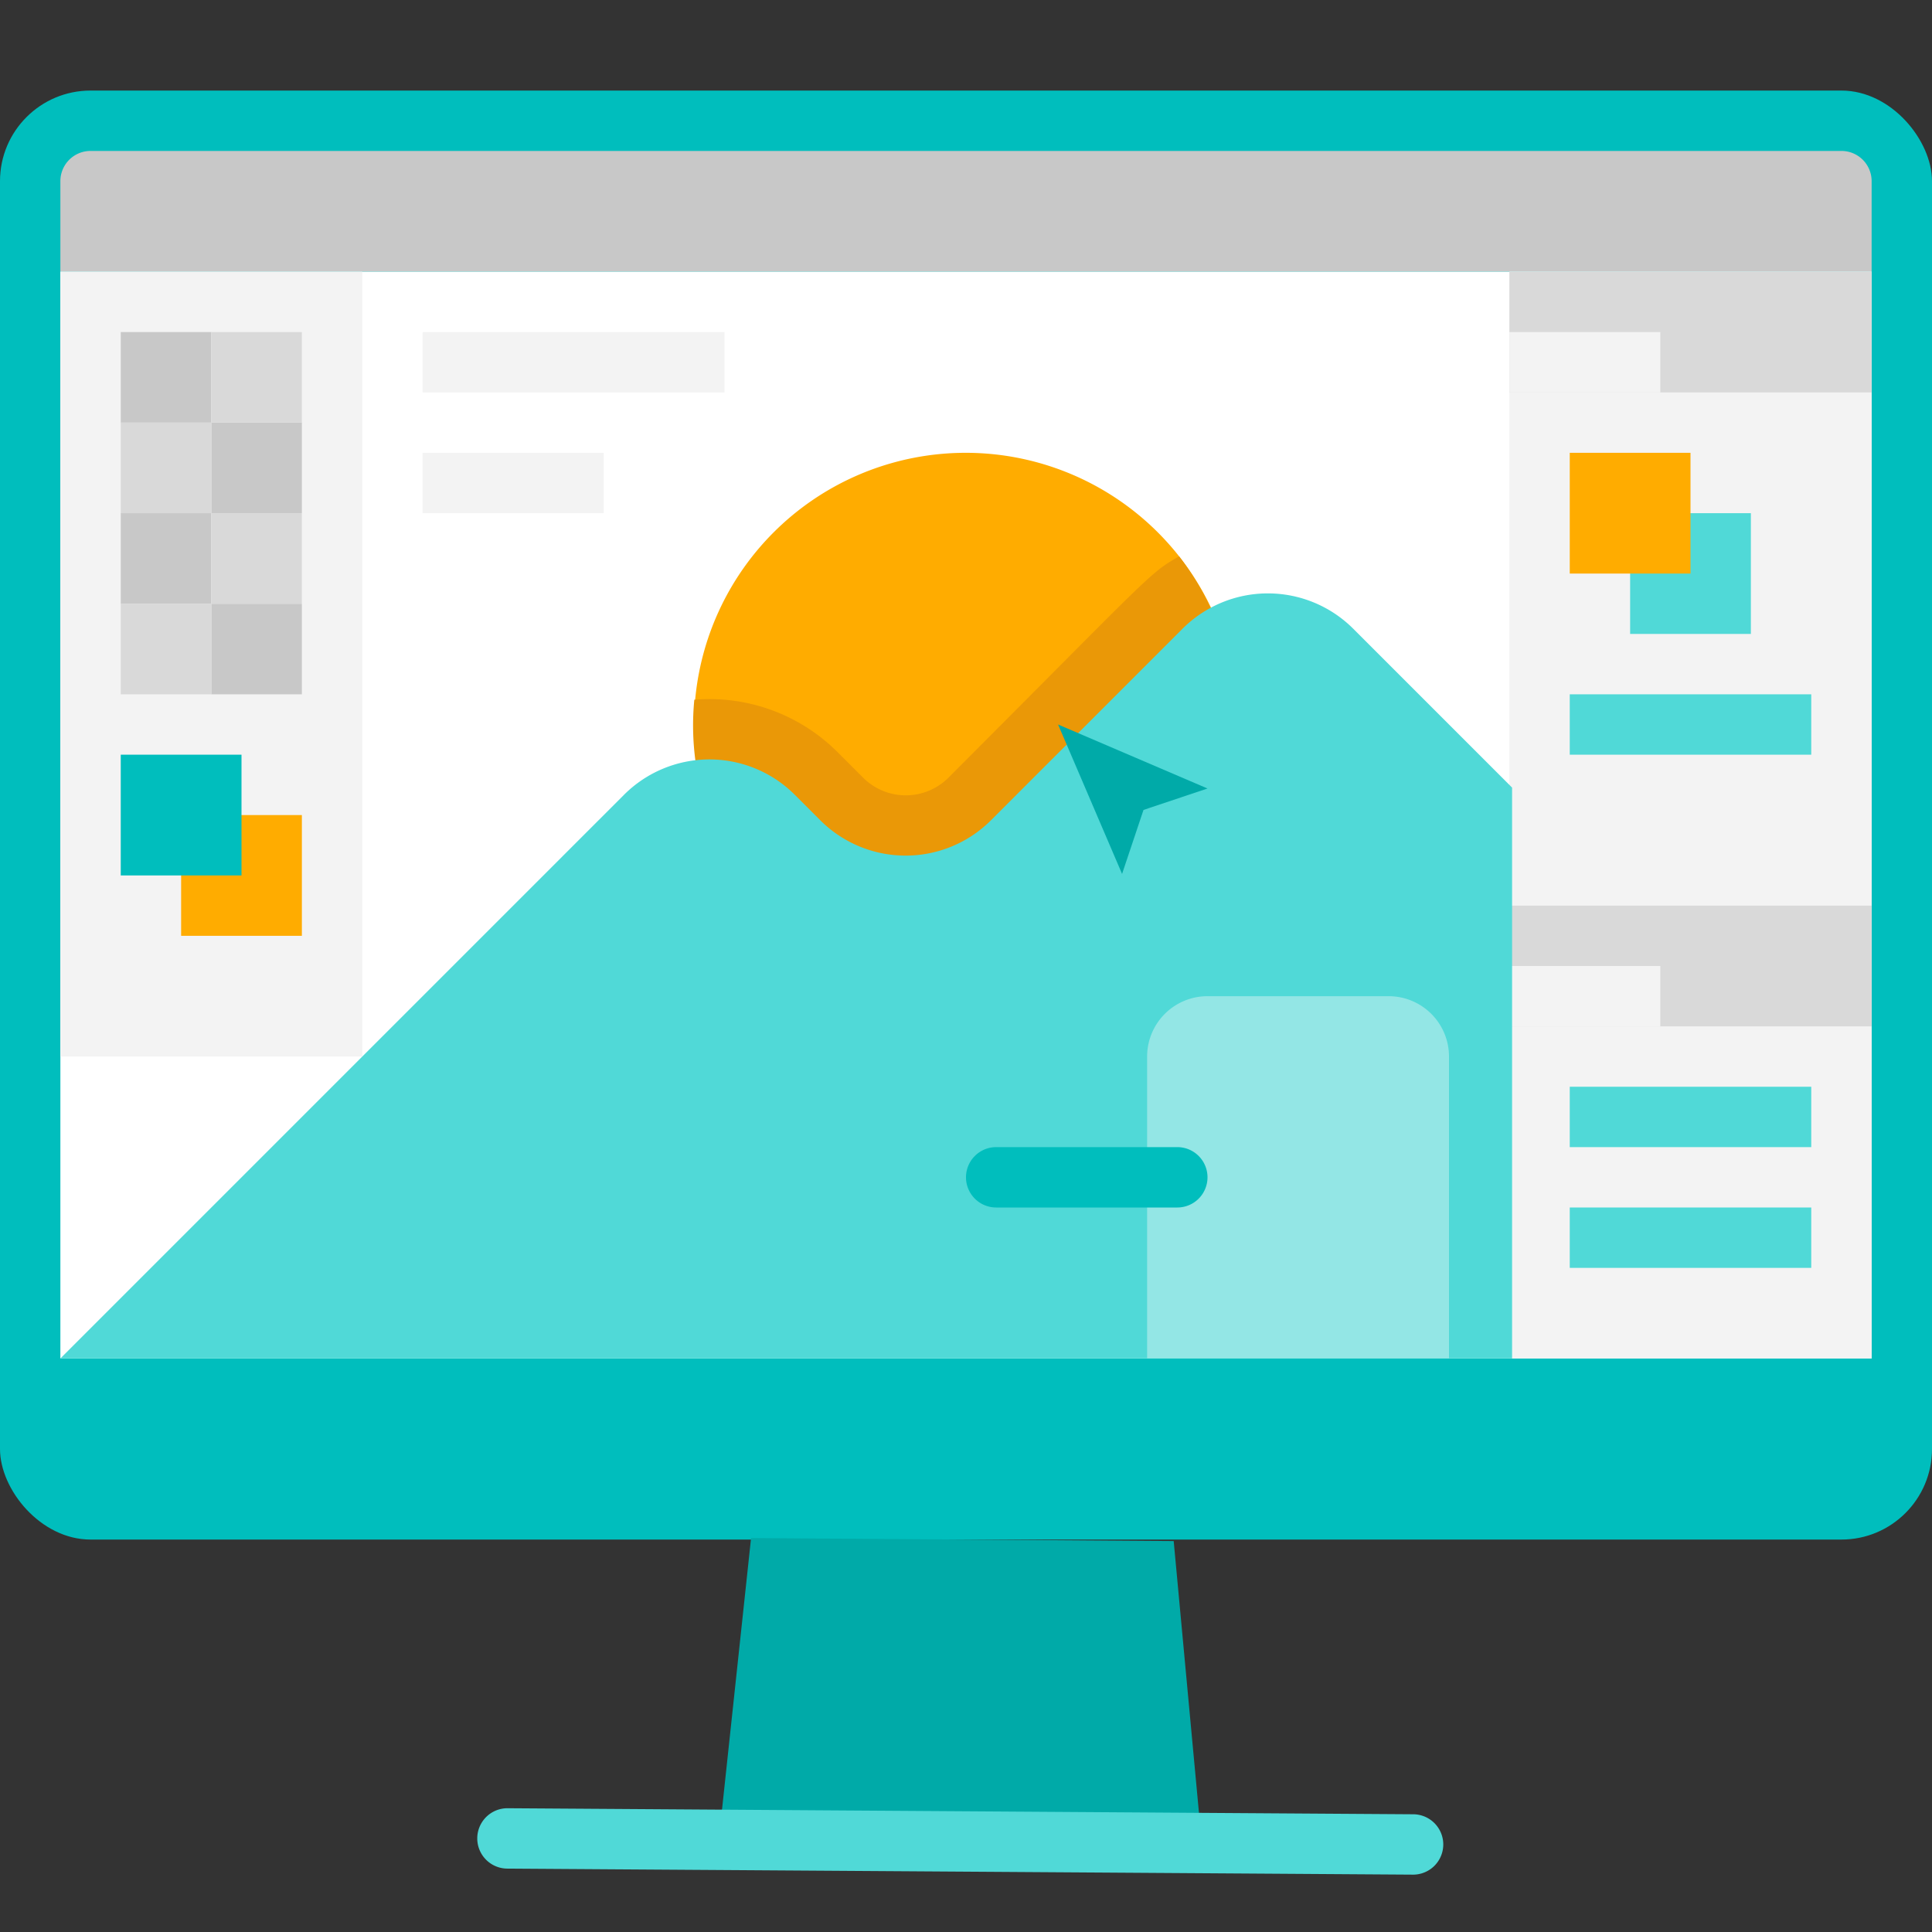 <svg xmlns="http://www.w3.org/2000/svg" viewBox="0 0 64 64" id="editing"><rect x="0" y="0" width="64" height="64" fill="#333333" stroke="none"/><rect width="64" height="48" y="3" fill="#00bebd" rx="3"></rect><path fill="#00aaa8" d="m39.81 61.05-16-.1 1.07-10 14 .1.93 10z"></path><path fill="#50d9d7" d="m46.81 62.1-30-.2a1 1 0 0 1 0-2l30 .2a1 1 0 0 1 0 2Z"></path><path fill="#c8c8c8" d="M3 5h58a1 1 0 0 1 1 1v3H2V6a1 1 0 0 1 1-1Z"></path><path fill="#fff" d="M2 9h60v36H2z"></path><path fill="#f3f3f3" d="M2 9h10v26H2zM50 9h12v36H50z"></path><path fill="#c8c8c8" d="M4 11h3v3H4zM7 14h3v3H7z"></path><path fill="#d9d9d9" d="M7 11h3v3H7zM4 14h3v3H4z"></path><path fill="#c8c8c8" d="M4 17h3v3H4zM7 20h3v3H7z"></path><path fill="#d9d9d9" d="M7 17h3v3H7zM4 20h3v3H4z"></path><path fill="#ffac00" d="M6 27h4v4H6z"></path><path fill="#00bebd" d="M4 25h4v4H4z"></path><path fill="#d9d9d9" d="M50 30h12v4H50z"></path><path fill="#f3f3f3" d="M50 32h5v2h-5z"></path><path fill="#d9d9d9" d="M50 9h12v4H50z"></path><path fill="#f3f3f3" d="M50 11h5v2h-5z"></path><path fill="#50d9d7" d="M54 17h4v4h-4z"></path><path fill="#ffac00" d="M52 15h4v4h-4z"></path><path fill="#50d9d7" d="M52 23h8v2h-8zM52 36h8v2h-8z"></path><path fill="#ffac00" d="M32 33a9 9 0 1 1 7.06-14.57A9 9 0 0 1 32 33Z"></path><path fill="#50d9d7" d="M52 40h8v2h-8z"></path><path fill="#ea9807" d="M39.06 18.43c-1 .57-.84.52-7.64 7.33a2 2 0 0 1-2.83 0l-.85-.85A6 6 0 0 0 23 23.18a8.83 8.83 0 0 0 .54 4c1 0 1.54.78 2.18 1.42a6 6 0 0 0 8.48 0c6.68-6.69 6.39-6.42 6.55-6.52a9 9 0 0 0-1.69-3.65Z"></path><path fill="#50d9d7" d="m2 45 18.67-18.67a4 4 0 0 1 5.66 0l.84.84a4 4 0 0 0 5.66 0l6.34-6.34a4 4 0 0 1 5.66 0l5.26 5.26V45H2"></path><path fill="#93e6e5" d="M40 33h6a2 2 0 0 1 2 2v10H38V35a2 2 0 0 1 2-2Z"></path><path fill="#00bebd" d="M39 40h-6a1 1 0 0 1 0-2h6a1 1 0 0 1 0 2Z"></path><path fill="#f3f3f3" d="M14 11h10v2H14zM14 15h6v2h-6z"></path><path fill="#00aaa8" d="M35.05 24 40 26.12l-2.12.71-.71 2.12L35.05 24z"></path></svg>